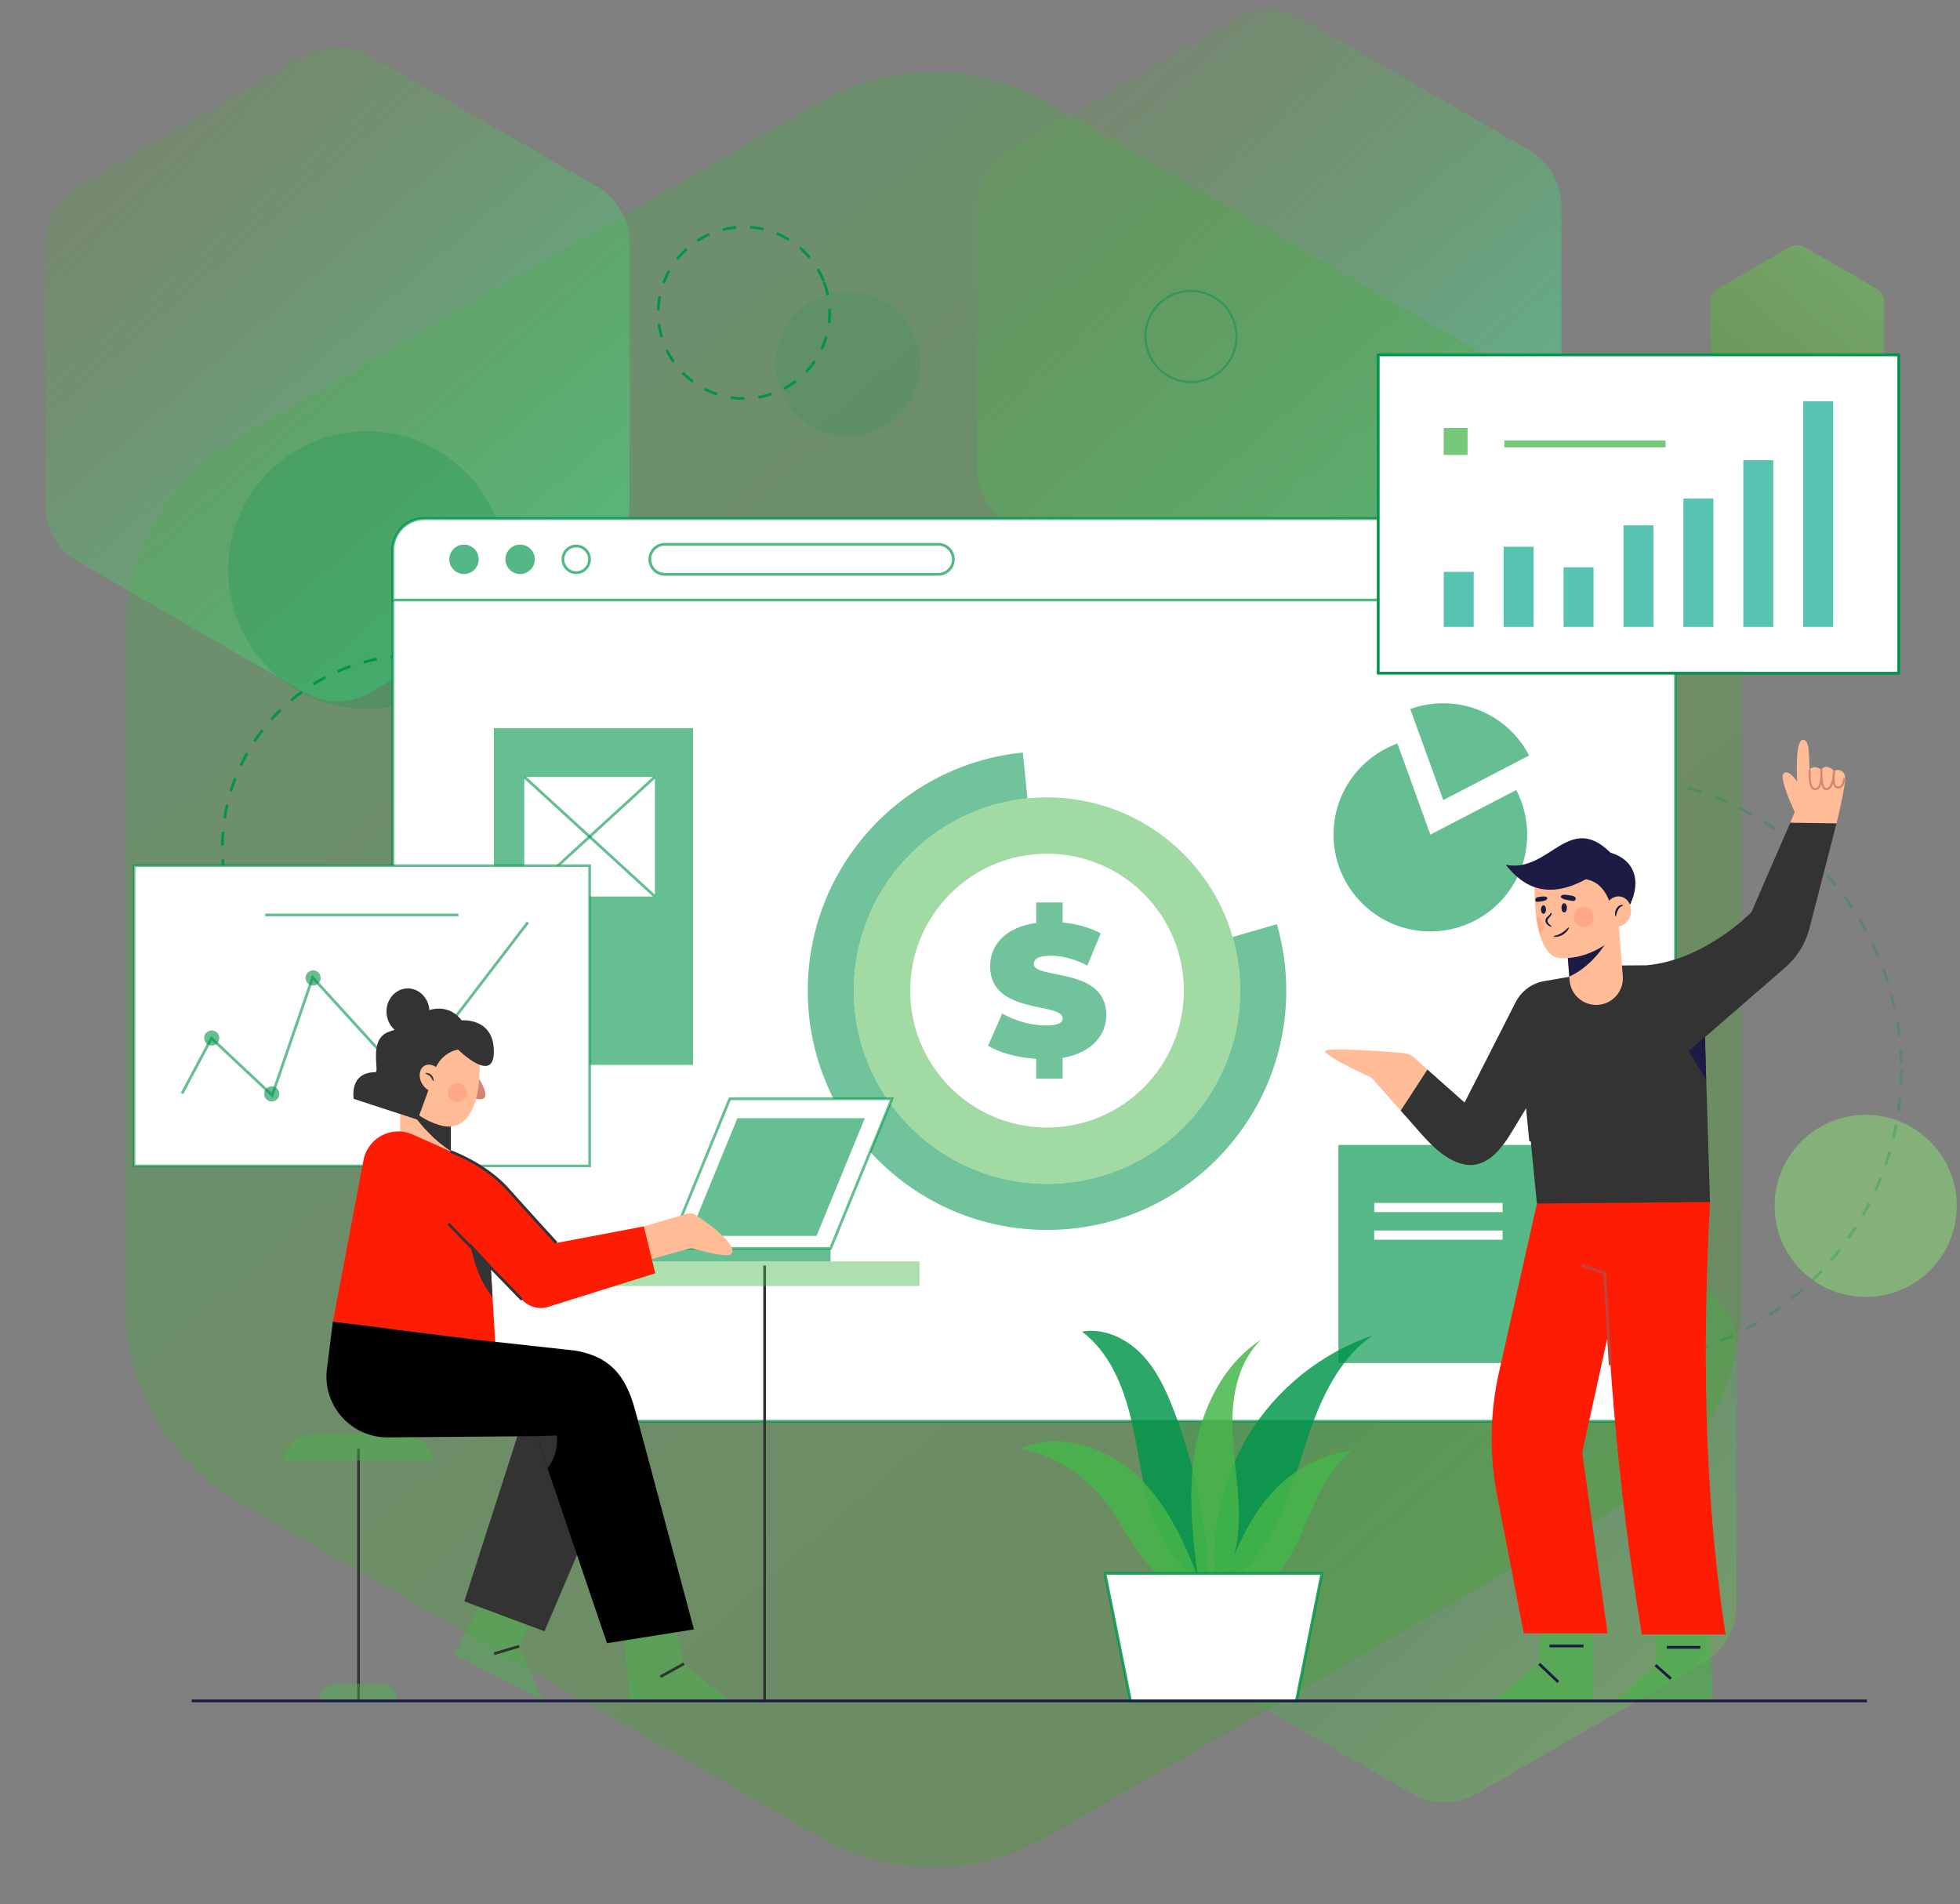 <svg width="601" height="584" viewBox="0 0 601 584" fill="none" xmlns="http://www.w3.org/2000/svg">
<rect x="0" y="0" width="601" height="584" fill="#808080" stroke="none"/>
<path d="M379.178 5.774C385.366 2.201 392.99 2.201 399.178 5.774L468.78 45.958C474.968 49.531 478.78 56.133 478.78 63.279V143.648C478.78 150.793 474.968 157.396 468.78 160.968L399.178 201.153C392.99 204.726 385.366 204.726 379.178 201.153L309.576 160.968C303.388 157.396 299.576 150.793 299.576 143.648V63.279C299.576 56.133 303.388 49.531 309.576 45.958L379.178 5.774Z" fill="url(#paint0_linear_369_5504)" fill-opacity="0.7"/>
<path d="M93.463 17.031C99.651 13.459 107.275 13.459 113.463 17.031L183.065 57.216C189.253 60.789 193.065 67.391 193.065 74.536V154.906C193.065 162.051 189.253 168.653 183.065 172.226L113.463 212.411C107.275 215.983 99.651 215.983 93.463 212.411L23.861 172.226C17.673 168.653 13.861 162.051 13.861 154.906V74.536C13.861 67.391 17.673 60.789 23.861 57.216L93.463 17.031Z" fill="url(#paint1_linear_369_5504)" fill-opacity="0.7"/>
<path d="M432.858 354.688C439.046 351.115 446.67 351.115 452.858 354.688L522.459 394.872C528.648 398.445 532.46 405.047 532.46 412.193V492.562C532.46 499.707 528.648 506.31 522.46 509.882L452.858 550.067C446.67 553.64 439.046 553.64 432.858 550.067L363.256 509.882C357.068 506.31 353.256 499.707 353.256 492.562V412.193C353.256 405.047 357.068 398.445 363.256 394.872L432.858 354.688Z" fill="url(#paint2_linear_369_5504)" fill-opacity="0.27"/>
<path d="M251.147 31.465C272.805 18.961 299.489 18.961 321.147 31.465L498.958 134.124C520.616 146.628 533.958 169.737 533.958 194.746V400.064C533.958 425.073 520.616 448.182 498.958 460.686L321.147 563.345C299.489 575.849 272.805 575.849 251.147 563.345L73.336 460.686C51.678 448.182 38.337 425.073 38.337 400.064V194.746C38.337 169.737 51.678 146.628 73.337 134.124L251.147 31.465Z" fill="url(#paint3_linear_369_5504)" fill-opacity="0.3"/>
<g clip-path="url(#clip0_369_5504)">
<path d="M548.584 134.478C550.131 135.372 552.037 135.372 553.584 134.478L575.202 121.997C576.749 121.104 577.702 119.453 577.702 117.667V92.705C577.702 90.918 576.749 89.268 575.202 88.375L553.584 75.893C552.037 75 550.131 75 548.584 75.893L526.965 88.375C525.418 89.268 524.465 90.918 524.465 92.705V117.667C524.465 119.453 525.418 121.104 526.965 121.997L548.584 134.478Z" fill="url(#paint4_linear_369_5504)" fill-opacity="0.5"/>
<path opacity="0.4" d="M591.825 389.59C602.73 378.68 602.73 360.992 591.825 350.082C580.919 339.173 563.238 339.173 552.332 350.082C541.427 360.992 541.427 378.68 552.332 389.59C563.238 400.499 580.919 400.499 591.825 389.59Z" fill="#8BFA71"/>
<path opacity="0.4" d="M142.69 204.985C159.326 188.343 159.326 161.36 142.69 144.718C126.054 128.076 99.082 128.076 82.446 144.718C65.81 161.36 65.81 188.343 82.446 204.985C99.082 221.627 126.054 221.627 142.69 204.985Z" fill="#01954B" fill-opacity="0.6"/>
<path opacity="0.4" d="M259.915 133.878C272.181 133.878 282.124 123.932 282.124 111.662C282.124 99.392 272.181 89.445 259.915 89.445C247.65 89.445 237.707 99.392 237.707 111.662C237.707 123.932 247.65 133.878 259.915 133.878Z" fill="#01954B" fill-opacity="0.34"/>
<path d="M228.124 122.647C226.75 122.647 225.365 122.539 224.001 122.326L224.133 121.489C225.45 121.696 226.794 121.801 228.124 121.801H228.279L228.286 122.647H228.124ZM232.565 122.271L232.423 121.438C233.783 121.208 235.137 120.863 236.454 120.416L236.728 121.218C235.371 121.682 233.97 122.038 232.565 122.275V122.271ZM219.827 121.32C218.47 120.876 217.136 120.318 215.867 119.661L216.256 118.909C217.485 119.542 218.778 120.084 220.091 120.514L219.827 121.32ZM240.668 119.512L240.272 118.763C241.498 118.113 242.675 117.362 243.776 116.525L244.287 117.199C243.149 118.062 241.934 118.841 240.668 119.512ZM212.222 117.395C211.071 116.545 209.981 115.594 208.986 114.571L209.591 113.979C210.556 114.968 211.612 115.889 212.726 116.711L212.222 117.392V117.395ZM247.485 114.334L246.873 113.752C247.824 112.75 248.704 111.659 249.483 110.515L250.183 110.992C249.378 112.174 248.47 113.298 247.489 114.334H247.485ZM206.244 111.266C205.425 110.098 204.694 108.852 204.074 107.562L204.836 107.193C205.438 108.442 206.146 109.648 206.938 110.782L206.244 111.266ZM252.306 107.261L251.541 106.902C252.129 105.645 252.62 104.335 252.999 103.004L253.812 103.238C253.419 104.613 252.911 105.964 252.306 107.261ZM202.517 103.556C202.107 102.181 201.803 100.769 201.62 99.354L202.459 99.246C202.639 100.614 202.93 101.985 203.329 103.312L202.52 103.556H202.517ZM254.655 99.025L253.815 98.927C253.934 97.928 253.991 96.916 253.991 95.914C253.991 95.534 253.981 95.148 253.964 94.769L254.81 94.732C254.827 95.125 254.837 95.521 254.837 95.914C254.837 96.95 254.776 97.996 254.655 99.025ZM202.256 95.091L201.41 95.064C201.458 93.635 201.62 92.199 201.894 90.794L202.723 90.956C202.456 92.317 202.297 93.706 202.253 95.091H202.256ZM253.446 90.645C253.165 89.294 252.769 87.953 252.272 86.653L253.06 86.348C253.575 87.689 253.984 89.074 254.276 90.469L253.446 90.641V90.645ZM203.854 86.954L203.062 86.659C203.556 85.318 204.165 84.008 204.87 82.762L205.607 83.178C204.927 84.384 204.338 85.654 203.857 86.951L203.854 86.954ZM252.194 86.456C251.686 85.163 251.073 83.906 250.369 82.718L251.097 82.288C251.821 83.513 252.454 84.814 252.979 86.148L252.19 86.456H252.194ZM207.929 79.735L207.269 79.206C208.163 78.089 209.155 77.036 210.214 76.081L210.783 76.711C209.757 77.639 208.799 78.654 207.933 79.738L207.929 79.735ZM247.969 79.322C247.083 78.262 246.101 77.263 245.055 76.355L245.607 75.715C246.69 76.65 247.702 77.683 248.616 78.776L247.966 79.318L247.969 79.322ZM214.08 74.178L213.623 73.467C214.821 72.695 216.094 72.011 217.407 71.439L217.746 72.214C216.473 72.769 215.241 73.43 214.08 74.178ZM241.704 73.897C240.526 73.172 239.28 72.536 238.001 72.004L238.326 71.222C239.646 71.767 240.932 72.427 242.151 73.176L241.707 73.897H241.704ZM221.679 70.856L221.469 70.037C222.857 69.678 224.279 69.43 225.7 69.302L225.778 70.145C224.404 70.27 223.023 70.511 221.682 70.856H221.679ZM234.044 70.727C232.697 70.409 231.312 70.199 229.935 70.101L229.996 69.258C231.421 69.359 232.849 69.576 234.24 69.908L234.044 70.731V70.727Z" fill="#01954B"/>
<path d="M494.72 418.497L494.707 417.651C496.108 417.627 497.523 417.569 498.914 417.481L498.968 418.325C497.567 418.413 496.138 418.474 494.723 418.497H494.72ZM490.472 418.474C489.064 418.433 487.635 418.358 486.231 418.254L486.295 417.41C487.686 417.515 489.101 417.59 490.499 417.63L490.475 418.477L490.472 418.474ZM503.199 417.956L503.104 417.116C504.496 416.96 505.897 416.77 507.275 416.554L507.407 417.39C506.016 417.61 504.601 417.803 503.196 417.959L503.199 417.956ZM482 417.834C480.602 417.661 479.19 417.454 477.796 417.217L477.938 416.384C479.319 416.621 480.72 416.828 482.101 416.997L482 417.837V417.834ZM511.59 416.621L511.418 415.792C512.789 415.507 514.17 415.186 515.517 414.837L515.727 415.656C514.366 416.008 512.971 416.33 511.587 416.618L511.59 416.621ZM473.625 416.398C472.248 416.093 470.86 415.755 469.499 415.385L469.719 414.569C471.066 414.935 472.444 415.27 473.808 415.572L473.625 416.398ZM519.819 414.498L519.569 413.689C520.906 413.276 522.246 412.825 523.559 412.351L523.847 413.147C522.524 413.625 521.166 414.082 519.819 414.498ZM465.424 414.18C464.083 413.747 462.729 413.276 461.403 412.778L461.7 411.986C463.014 412.48 464.354 412.947 465.684 413.374L465.424 414.18ZM527.797 411.61L527.472 410.828C528.755 410.293 530.048 409.72 531.311 409.121L531.673 409.886C530.397 410.489 529.094 411.068 527.797 411.61ZM457.449 411.187C456.149 410.628 454.849 410.029 453.58 409.409L453.952 408.647C455.208 409.26 456.498 409.852 457.784 410.408L457.449 411.187ZM535.461 407.987L535.065 407.238C536.297 406.585 537.529 405.891 538.727 405.176L539.16 405.904C537.949 406.622 536.703 407.323 535.461 407.987ZM449.799 407.452C448.564 406.774 447.325 406.057 446.116 405.318L446.556 404.597C447.755 405.329 448.98 406.04 450.205 406.71L449.799 407.452ZM542.759 403.649L542.291 402.941C543.459 402.169 544.624 401.363 545.747 400.544L546.245 401.228C545.111 402.058 543.937 402.87 542.755 403.649H542.759ZM442.542 403.012C441.377 402.223 440.213 401.39 439.079 400.544L439.587 399.867C440.711 400.706 441.865 401.529 443.019 402.311L442.545 403.012H442.542ZM549.62 398.644L549.092 397.984C550.178 397.11 551.261 396.196 552.311 395.272L552.869 395.905C551.813 396.839 550.72 397.76 549.62 398.644ZM435.735 397.916C434.645 397.019 433.562 396.081 432.519 395.136L433.088 394.51C434.124 395.448 435.193 396.376 436.273 397.263L435.735 397.916ZM555.987 393.02L555.398 392.41C556.4 391.439 557.395 390.426 558.349 389.407L558.966 389.986C558.001 391.015 556.999 392.034 555.987 393.016V393.02ZM429.439 392.207C428.437 391.208 427.449 390.179 426.497 389.139L427.12 388.567C428.061 389.596 429.039 390.619 430.035 391.608L429.439 392.207ZM561.802 386.82L561.159 386.271C562.069 385.205 562.963 384.107 563.819 383.004L564.486 383.522C563.623 384.632 562.719 385.743 561.802 386.82ZM423.702 385.936C422.798 384.849 421.911 383.732 421.061 382.607L421.735 382.096C422.574 383.21 423.454 384.317 424.351 385.394L423.702 385.936ZM567.015 380.102L566.321 379.614C567.126 378.47 567.915 377.288 568.663 376.109L569.377 376.563C568.623 377.752 567.827 378.944 567.011 380.098L567.015 380.102ZM418.584 379.16C417.788 377.999 417.01 376.8 416.268 375.601L416.989 375.158C417.724 376.346 418.496 377.532 419.284 378.683L418.587 379.16H418.584ZM571.578 372.92L570.843 372.5C571.537 371.287 572.211 370.038 572.847 368.789L573.602 369.175C572.959 370.434 572.278 371.694 571.578 372.92ZM414.122 371.938C413.438 370.705 412.775 369.439 412.152 368.179L412.91 367.803C413.53 369.053 414.183 370.306 414.86 371.528L414.119 371.938H414.122ZM575.443 365.335L574.671 364.986C575.25 363.706 575.802 362.399 576.317 361.102L577.102 361.413C576.584 362.724 576.025 364.045 575.44 365.335H575.443ZM410.362 364.332C409.796 363.042 409.258 361.722 408.757 360.408L409.549 360.106C410.047 361.407 410.582 362.714 411.14 363.994L410.365 364.332H410.362ZM578.578 357.414L577.775 357.14C578.226 355.82 578.652 354.468 579.041 353.124L579.854 353.361C579.461 354.719 579.031 356.084 578.574 357.414H578.578ZM407.336 356.402C406.895 355.058 406.479 353.69 406.107 352.332L406.923 352.105C407.295 353.449 407.704 354.804 408.141 356.134L407.339 356.399L407.336 356.402ZM580.944 349.25L580.121 349.054C580.446 347.7 580.741 346.311 581.001 344.936L581.834 345.092C581.57 346.481 581.272 347.879 580.944 349.25ZM405.071 348.207C404.76 346.836 404.479 345.434 404.232 344.039L405.064 343.89C405.308 345.272 405.589 346.66 405.897 348.018L405.071 348.204V348.207ZM582.524 340.9L581.688 340.782C581.881 339.403 582.047 337.995 582.179 336.6L583.022 336.678C582.89 338.086 582.724 339.508 582.528 340.9H582.524ZM403.588 339.84C403.409 338.445 403.26 337.023 403.145 335.611L403.988 335.543C404.103 336.942 404.248 338.35 404.428 339.732L403.588 339.84ZM583.313 332.438L582.467 332.397C582.531 331.006 582.565 329.59 582.565 328.188H583.411C583.411 329.604 583.377 331.033 583.313 332.438ZM402.898 331.368C402.861 330.318 402.844 329.248 402.844 328.188C402.844 327.83 402.844 327.474 402.851 327.118L403.697 327.129C403.693 327.481 403.69 327.836 403.69 328.188C403.69 329.238 403.707 330.298 403.744 331.341L402.898 331.371V331.368ZM582.541 326.106C582.511 324.708 582.443 323.292 582.348 321.9L583.191 321.843C583.289 323.248 583.354 324.677 583.388 326.089L582.541 326.109V326.106ZM403.842 322.916L402.996 322.869C403.077 321.457 403.192 320.031 403.341 318.633L404.184 318.721C404.039 320.106 403.924 321.518 403.842 322.916ZM581.959 317.705C581.797 316.32 581.6 314.918 581.374 313.537L582.21 313.398C582.44 314.793 582.64 316.208 582.802 317.607L581.962 317.705H581.959ZM404.722 314.542L403.886 314.414C404.1 313.019 404.35 311.61 404.628 310.228L405.457 310.398C405.179 311.766 404.932 313.161 404.722 314.542ZM580.588 309.395C580.297 308.031 579.969 306.653 579.61 305.298L580.429 305.081C580.788 306.449 581.12 307.841 581.414 309.216L580.585 309.392L580.588 309.395ZM406.384 306.287L405.565 306.08C405.91 304.712 406.29 303.334 406.699 301.983L407.508 302.227C407.105 303.564 406.726 304.929 406.384 306.283V306.287ZM578.439 301.255C578.019 299.921 577.562 298.58 577.078 297.269L577.874 296.978C578.361 298.302 578.821 299.653 579.248 301.001L578.442 301.255H578.439ZM408.825 298.218L408.026 297.933C408.5 296.599 409.011 295.262 409.546 293.954L410.328 294.276C409.796 295.573 409.292 296.897 408.821 298.218H408.825ZM575.535 293.362C574.993 292.082 574.411 290.792 573.808 289.532L574.57 289.166C575.179 290.44 575.768 291.74 576.313 293.033L575.535 293.362ZM412.024 290.409L411.255 290.05C411.851 288.774 412.487 287.49 413.144 286.234L413.892 286.627C413.239 287.87 412.609 289.143 412.02 290.406L412.024 290.409ZM571.903 285.784C571.243 284.558 570.542 283.329 569.821 282.13L570.545 281.693C571.273 282.905 571.98 284.145 572.647 285.381L571.903 285.784ZM415.943 282.943L415.212 282.513C415.926 281.297 416.681 280.078 417.453 278.893L418.16 279.357C417.395 280.528 416.651 281.737 415.943 282.943ZM567.57 278.578C566.795 277.416 565.982 276.258 565.153 275.134L565.833 274.633C566.67 275.767 567.492 276.939 568.274 278.111L567.57 278.581V278.578ZM420.547 275.886L419.86 275.392C420.686 274.247 421.549 273.109 422.429 272.002L423.092 272.53C422.219 273.627 421.366 274.758 420.547 275.889V275.886ZM562.577 271.806C561.697 270.722 560.78 269.642 559.849 268.602L560.482 268.037C561.423 269.09 562.347 270.177 563.237 271.271L562.581 271.806H562.577ZM425.79 269.29L425.154 268.731C426.084 267.668 427.049 266.615 428.027 265.599L428.637 266.185C427.669 267.19 426.711 268.237 425.79 269.29ZM556.972 265.524C555.99 264.525 554.975 263.537 553.952 262.588L554.528 261.969C555.56 262.927 556.586 263.923 557.574 264.932L556.968 265.524H556.972ZM431.622 263.218L431.04 262.605C432.066 261.634 433.125 260.675 434.191 259.754L434.743 260.394C433.687 261.305 432.634 262.257 431.622 263.218ZM550.801 259.795C549.735 258.894 548.631 258.007 547.521 257.154L548.036 256.483C549.159 257.343 550.273 258.244 551.346 259.152L550.801 259.798V259.795ZM437.996 257.719L437.475 257.052C438.585 256.182 439.729 255.329 440.876 254.509L441.367 255.2C440.23 256.009 439.096 256.856 437.996 257.719ZM544.119 254.665C542.968 253.866 541.787 253.084 540.606 252.342L541.056 251.624C542.251 252.372 543.442 253.161 544.603 253.971L544.119 254.665ZM444.85 252.843L444.393 252.132C445.578 251.37 446.8 250.625 448.019 249.921L448.442 250.652C447.233 251.35 446.028 252.088 444.85 252.843ZM536.981 250.182C535.762 249.494 534.51 248.827 533.261 248.197L533.64 247.442C534.902 248.079 536.165 248.753 537.394 249.443L536.977 250.182H536.981ZM452.128 248.634L451.739 247.882C452.988 247.236 454.271 246.613 455.553 246.023L455.905 246.792C454.636 247.374 453.367 247.994 452.128 248.634ZM529.449 246.392C528.17 245.824 526.86 245.278 525.557 244.771L525.865 243.982C527.181 244.496 528.505 245.045 529.794 245.62L529.449 246.392ZM459.761 245.136L459.446 244.351C460.756 243.822 462.096 243.321 463.427 242.857L463.704 243.656C462.388 244.114 461.061 244.611 459.764 245.136H459.761ZM521.586 243.331C520.259 242.888 518.909 242.468 517.565 242.089L517.795 241.273C519.152 241.659 520.516 242.079 521.857 242.529L521.589 243.331H521.586ZM467.709 242.366L467.468 241.554C468.819 241.154 470.2 240.782 471.571 240.446L471.774 241.269C470.413 241.601 469.049 241.97 467.709 242.366ZM513.489 241.036C512.129 240.717 510.744 240.429 509.367 240.179L509.519 239.346C510.907 239.6 512.308 239.891 513.679 240.213L513.486 241.036H513.489ZM475.883 240.365L475.721 239.536C477.105 239.265 478.513 239.024 479.908 238.821L480.03 239.657C478.649 239.861 477.251 240.098 475.88 240.365H475.883ZM505.21 239.515C503.825 239.329 502.417 239.17 501.026 239.048L501.101 238.205C502.505 238.327 503.927 238.486 505.325 238.675L505.213 239.515H505.21ZM484.21 239.143L484.125 238.3C485.527 238.161 486.952 238.052 488.363 237.981L488.407 238.828C487.009 238.899 485.598 239.007 484.21 239.143ZM496.826 238.78C495.597 238.73 494.348 238.706 493.119 238.706C492.95 238.706 492.784 238.706 492.618 238.706L492.611 237.859C492.781 237.859 492.953 237.859 493.119 237.859C494.361 237.859 495.62 237.886 496.859 237.934L496.826 238.78Z" fill="#01954B" fill-opacity="0.28"/>
<path d="M126.842 319.471C125.421 319.464 123.992 319.403 122.587 319.295L122.652 318.452C124.036 318.557 125.448 318.614 126.846 318.624V319.471H126.842ZM131.1 319.345L131.046 318.502C132.438 318.411 133.842 318.269 135.223 318.082L135.338 318.922C133.937 319.115 132.512 319.257 131.1 319.349V319.345ZM118.356 318.821C116.955 318.611 115.547 318.35 114.169 318.042L114.355 317.216C115.713 317.52 117.101 317.778 118.482 317.984L118.356 318.821ZM139.532 318.187L139.356 317.358C140.72 317.07 142.091 316.728 143.428 316.342L143.662 317.155C142.301 317.547 140.913 317.893 139.529 318.184L139.532 318.187ZM110.046 316.962C108.689 316.555 107.332 316.091 106.008 315.587L106.309 314.795C107.613 315.292 108.953 315.749 110.29 316.149L110.046 316.958V316.962ZM147.71 315.831L147.419 315.035C148.726 314.554 150.029 314.019 151.298 313.447L151.647 314.219C150.357 314.801 149.034 315.343 147.71 315.831ZM102.082 313.921C100.799 313.322 99.523 312.668 98.287 311.981L98.7 311.242C99.919 311.923 101.178 312.566 102.441 313.156L102.082 313.924V313.921ZM155.462 312.326L155.059 311.581C156.281 310.917 157.499 310.199 158.674 309.451L159.131 310.166C157.939 310.928 156.704 311.656 155.462 312.326ZM94.642 309.773C93.46 308.997 92.289 308.168 91.165 307.311L91.68 306.637C92.79 307.484 93.944 308.3 95.109 309.065L94.645 309.773H94.642ZM162.634 307.745L162.13 307.064C163.247 306.231 164.35 305.347 165.406 304.44L165.958 305.08C164.889 306.004 163.768 306.898 162.634 307.745ZM87.872 304.602C86.812 303.668 85.773 302.679 84.781 301.67L85.384 301.077C86.362 302.073 87.388 303.045 88.43 303.969L87.872 304.602ZM169.086 302.188L168.49 301.588C169.478 300.607 170.447 299.574 171.36 298.524L171.997 299.079C171.066 300.146 170.088 301.192 169.082 302.188H169.086ZM81.908 298.527C80.99 297.451 80.1 296.326 79.264 295.185L79.945 294.684C80.77 295.805 81.644 296.916 82.551 297.979L81.908 298.527ZM174.684 295.768L174.007 295.26C174.847 294.146 175.656 292.988 176.414 291.816L177.125 292.277C176.357 293.465 175.534 294.64 174.684 295.771V295.768ZM76.871 291.667C76.116 290.472 75.399 289.232 74.732 287.986L75.48 287.587C76.136 288.816 76.844 290.038 77.589 291.217L76.871 291.667ZM179.315 288.616L178.574 288.21C179.247 286.987 179.884 285.724 180.466 284.455L181.234 284.807C180.645 286.093 179.999 287.373 179.315 288.616ZM72.863 284.16C72.288 282.866 71.753 281.539 71.276 280.212L72.071 279.924C72.545 281.234 73.07 282.541 73.638 283.815L72.867 284.16H72.863ZM182.873 280.869L182.08 280.571C182.568 279.264 183.018 277.923 183.411 276.588L184.223 276.829C183.824 278.187 183.37 279.545 182.873 280.872V280.869ZM69.976 276.155C69.594 274.794 69.255 273.399 68.971 272.014L69.8 271.845C70.081 273.209 70.413 274.584 70.792 275.925L69.976 276.155ZM185.276 272.698L184.45 272.518C184.744 271.157 184.995 269.765 185.195 268.384L186.031 268.502C185.831 269.904 185.577 271.313 185.276 272.694V272.698ZM68.267 267.812C68.084 266.41 67.948 264.984 67.864 263.572L68.71 263.521C68.791 264.916 68.927 266.322 69.106 267.703L68.267 267.815V267.812ZM186.484 264.266L185.641 264.205C185.74 262.817 185.79 261.405 185.79 260.006H186.637C186.637 261.422 186.586 262.854 186.488 264.263L186.484 264.266ZM68.612 259.319L67.766 259.309C67.782 257.894 67.85 256.461 67.965 255.053L68.808 255.124C68.693 256.512 68.629 257.924 68.612 259.319ZM185.723 257.189C185.655 255.794 185.54 254.385 185.374 253.004L186.213 252.902C186.379 254.304 186.498 255.73 186.565 257.149L185.719 257.189H185.723ZM69.302 250.952L68.466 250.823C68.683 249.425 68.954 248.016 69.269 246.638L70.094 246.828C69.783 248.185 69.516 249.574 69.302 250.952ZM184.727 248.852C184.463 247.484 184.145 246.106 183.786 244.759L184.602 244.539C184.968 245.907 185.289 247.302 185.557 248.69L184.724 248.849L184.727 248.852ZM71.181 242.771L70.372 242.524C70.788 241.169 71.259 239.811 71.77 238.494L72.559 238.802C72.054 240.103 71.591 241.44 71.181 242.774V242.771ZM182.551 240.746C182.094 239.432 181.583 238.115 181.031 236.835L181.81 236.5C182.368 237.797 182.886 239.131 183.35 240.465L182.551 240.743V240.746ZM74.221 234.935L73.456 234.573C74.061 233.293 74.722 232.02 75.419 230.787L76.157 231.204C75.47 232.419 74.82 233.676 74.221 234.935ZM179.234 233.046C178.591 231.81 177.897 230.581 177.169 229.392L177.89 228.949C178.628 230.154 179.335 231.4 179.985 232.656L179.234 233.046ZM78.354 227.625L77.65 227.157C78.431 225.979 79.267 224.814 80.134 223.693L80.804 224.211C79.951 225.315 79.129 226.467 78.357 227.628L78.354 227.625ZM174.847 225.898C174.035 224.763 173.171 223.646 172.281 222.573L172.931 222.031C173.835 223.118 174.712 224.252 175.534 225.403L174.847 225.898ZM83.485 220.981L82.856 220.416C83.796 219.359 84.788 218.326 85.804 217.341L86.393 217.947C85.391 218.919 84.413 219.938 83.485 220.978V220.981ZM169.482 219.444C168.517 218.438 167.502 217.453 166.469 216.518L167.038 215.892C168.087 216.84 169.116 217.839 170.095 218.861L169.485 219.447L169.482 219.444ZM89.507 215.133L88.962 214.486C90.042 213.576 91.172 212.695 92.316 211.862L92.814 212.546C91.687 213.366 90.573 214.236 89.507 215.133ZM163.254 213.813C162.154 212.952 161.009 212.123 159.855 211.344L160.329 210.643C161.504 211.432 162.661 212.275 163.778 213.149L163.257 213.816L163.254 213.813ZM96.297 210.203L95.85 209.485C97.052 208.737 98.294 208.026 99.543 207.369L99.936 208.117C98.704 208.767 97.478 209.468 96.297 210.203ZM156.288 209.123C155.076 208.429 153.827 207.768 152.568 207.166L152.933 206.404C154.209 207.017 155.479 207.687 156.704 208.391L156.284 209.126L156.288 209.123ZM103.717 206.295L103.378 205.52C104.671 204.954 106.001 204.426 107.335 203.955L107.619 204.755C106.306 205.218 104.996 205.74 103.72 206.299L103.717 206.295ZM148.719 205.483C147.422 204.968 146.089 204.497 144.755 204.081L145.009 203.271C146.36 203.695 147.714 204.176 149.03 204.694L148.719 205.483ZM111.62 203.495L111.397 202.679C112.758 202.303 114.152 201.975 115.543 201.697L115.709 202.526C114.342 202.797 112.968 203.126 111.624 203.495H111.62ZM140.707 202.967C139.349 202.645 137.965 202.371 136.587 202.151L136.723 201.314C138.117 201.538 139.526 201.819 140.9 202.144L140.707 202.967ZM119.849 201.856L119.744 201.016C121.146 200.84 122.571 200.715 123.985 200.64L124.029 201.487C122.635 201.561 121.227 201.687 119.849 201.859V201.856ZM132.421 201.629C131.036 201.507 129.625 201.433 128.227 201.409L128.24 200.562C129.655 200.586 131.087 200.664 132.492 200.786L132.417 201.629H132.421Z" fill="#01954B"/>
<path d="M365.187 117.471C357.314 117.471 350.906 111.064 350.906 103.185C350.906 95.305 357.31 88.898 365.187 88.898C373.064 88.898 379.468 95.305 379.468 103.185C379.468 111.064 373.064 117.471 365.187 117.471ZM365.187 89.535C357.663 89.535 351.543 95.657 351.543 103.185C351.543 110.712 357.663 116.834 365.187 116.834C372.712 116.834 378.832 110.712 378.832 103.185C378.832 95.657 372.712 89.535 365.187 89.535Z" fill="#01954B" fill-opacity="0.51"/>
<path d="M513.753 168.764V426.169C513.753 431.53 509.41 435.871 504.062 435.871H130.135C124.78 435.871 120.438 431.53 120.438 426.169V168.764C120.438 163.404 124.78 159.062 130.135 159.062H504.065C509.413 159.062 513.756 163.404 513.756 168.764H513.753Z" fill="white"/>
<path d="M504.066 436.288H130.136C124.555 436.288 120.016 431.747 120.016 426.163V168.757C120.016 163.174 124.555 158.633 130.136 158.633H504.066C509.641 158.633 514.181 163.174 514.181 168.757V426.163C514.181 431.747 509.645 436.288 504.066 436.288ZM130.136 159.479C125.022 159.479 120.862 163.641 120.862 168.757V426.163C120.862 431.279 125.022 435.441 130.136 435.441H504.066C509.174 435.441 513.334 431.279 513.334 426.163V168.757C513.334 163.641 509.178 159.479 504.066 159.479H130.136Z" fill="#01954B" fill-opacity="0.67"/>
<path d="M513.753 168.764V184.035H120.438V168.764C120.438 163.404 124.78 159.062 130.135 159.062H504.065C509.413 159.062 513.756 163.404 513.756 168.764H513.753Z" fill="white"/>
<path d="M514.177 184.452H120.016V168.757C120.016 163.174 124.555 158.633 130.136 158.633H504.066C509.641 158.633 514.181 163.174 514.181 168.757V184.452H514.177ZM120.858 183.606H513.331V168.757C513.331 163.641 509.174 159.479 504.063 159.479H130.136C125.022 159.479 120.862 163.641 120.862 168.757V183.606H120.858Z" fill="#01954B" fill-opacity="0.67"/>
<path d="M142.274 176.051C144.766 176.051 146.786 174.03 146.786 171.537C146.786 169.044 144.766 167.023 142.274 167.023C139.782 167.023 137.762 169.044 137.762 171.537C137.762 174.03 139.782 176.051 142.274 176.051Z" fill="#01954B" fill-opacity="0.67"/>
<path d="M159.485 167.023C156.997 167.023 154.973 169.048 154.973 171.537C154.973 174.026 156.997 176.051 159.485 176.051C161.973 176.051 163.997 174.026 163.997 171.537C163.997 169.048 161.973 167.023 159.485 167.023Z" fill="#01954B" fill-opacity="0.67"/>
<path d="M176.688 176.051C174.2 176.051 172.176 174.026 172.176 171.537C172.176 169.048 174.2 167.023 176.688 167.023C179.176 167.023 181.2 169.048 181.2 171.537C181.2 174.026 179.176 176.051 176.688 176.051ZM176.688 167.867C174.667 167.867 173.022 169.512 173.022 171.534C173.022 173.555 174.667 175.201 176.688 175.201C178.709 175.201 180.354 173.555 180.354 171.534C180.354 169.512 178.709 167.867 176.688 167.867Z" fill="#01954B" fill-opacity="0.67"/>
<path d="M287.736 176.566H203.855C201.083 176.566 198.832 174.311 198.832 171.541C198.832 168.771 201.086 166.516 203.855 166.516H287.736C290.505 166.516 292.76 168.771 292.76 171.541C292.76 174.311 290.505 176.566 287.736 176.566ZM203.855 167.359C201.55 167.359 199.678 169.235 199.678 171.537C199.678 173.84 201.553 175.716 203.855 175.716H287.736C290.042 175.716 291.913 173.84 291.913 171.537C291.913 169.235 290.038 167.359 287.736 167.359H203.855Z" fill="#01954B" fill-opacity="0.67"/>
<path d="M394.409 303.812C394.409 344.344 361.569 377.207 321.051 377.207C280.534 377.207 247.684 344.344 247.684 303.812C247.684 265.785 276.597 234.514 313.628 230.789L316.075 254.871C291.264 257.37 271.892 278.331 271.892 303.812C271.892 330.979 293.901 352.995 321.051 352.995C348.202 352.995 370.2 330.979 370.2 303.812C370.2 299.071 369.53 294.489 368.281 290.159L391.542 283.437C393.41 289.905 394.409 296.745 394.409 303.815V303.812Z" fill="#01954B" fill-opacity="0.56"/>
<path d="M321.044 363.062C353.759 363.062 380.28 336.532 380.28 303.805C380.28 271.077 353.759 244.547 321.044 244.547C288.329 244.547 261.809 271.077 261.809 303.805C261.809 336.532 288.329 363.062 321.044 363.062Z" fill="white"/>
<path opacity="0.5" d="M321.044 363.062C353.759 363.062 380.28 336.532 380.28 303.805C380.28 271.077 353.759 244.547 321.044 244.547C288.329 244.547 261.809 271.077 261.809 303.805C261.809 336.532 288.329 363.062 321.044 363.062Z" fill="#47B649"/>
<path d="M321.05 345.79C344.221 345.79 363.005 326.993 363.005 303.805C363.005 280.618 344.221 261.82 321.05 261.82C297.878 261.82 279.094 280.618 279.094 303.805C279.094 326.993 297.878 345.79 321.05 345.79Z" fill="white"/>
<path d="M325.837 324.447V330.83H317.733V324.735C311.986 324.39 306.414 322.835 302.965 320.709L307.331 310.818C311.126 313.06 316.179 314.499 320.607 314.499C324.459 314.499 325.84 313.693 325.84 312.311C325.84 307.252 303.598 311.336 303.598 296.325C303.598 289.827 308.31 284.362 317.737 283.041V276.773H325.84V282.926C330.088 283.329 334.231 284.423 337.508 286.261L333.426 296.095C329.458 294.08 325.722 293.105 322.218 293.105C318.251 293.105 316.985 294.253 316.985 295.634C316.985 300.466 339.227 296.44 339.227 311.275C339.227 317.485 334.746 322.893 325.84 324.444L325.837 324.447Z" fill="#01954B" fill-opacity="0.56"/>
<path d="M582.207 108.844H422.605V206.47H582.207V108.844Z" fill="white"/>
<path d="M582.631 206.887H422.184V108.414H582.631V206.887ZM423.03 206.04H581.785V109.261H423.03V206.04Z" fill="#01954B"/>
<path d="M451.886 175.383H442.699V192.259H451.886V175.383Z" fill="#00A388" fill-opacity="0.66"/>
<path d="M470.257 167.68H461.07V192.267H470.257V167.68Z" fill="#00A388" fill-opacity="0.66"/>
<path d="M488.628 173.984H479.441V192.266H488.628V173.984Z" fill="#00A388" fill-opacity="0.66"/>
<path d="M507.003 161.117H497.816V192.263H507.003V161.117Z" fill="#00A388" fill-opacity="0.66"/>
<path d="M525.374 152.891H516.188V192.268H525.374V152.891Z" fill="#00A388" fill-opacity="0.66"/>
<path d="M543.745 141.141H534.559V192.268H543.745V141.141Z" fill="#00A388" fill-opacity="0.66"/>
<path d="M562.112 123.039H552.926V192.266H562.112V123.039Z" fill="#00A388" fill-opacity="0.66"/>
<path d="M450 131.25H442.699V139.519H450V131.25Z" fill="#47B649" fill-opacity="0.74"/>
<path d="M510.721 135.078H461.281V137.198H510.721V135.078Z" fill="#47B649" fill-opacity="0.74"/>
<path d="M438.595 255.964L428.488 228.031C417.067 232.169 408.906 243.11 408.906 255.964C408.906 272.366 422.199 285.664 438.595 285.664C454.992 285.664 468.284 272.366 468.284 255.964C468.284 251.027 467.072 246.377 464.943 242.28L438.595 255.964Z" fill="#01954B" fill-opacity="0.6"/>
<path d="M468.893 231.7C463.944 222.184 454.006 215.68 442.545 215.68C438.994 215.68 435.592 216.306 432.438 217.447L442.545 245.38L468.893 231.696V231.7Z" fill="#01954B" fill-opacity="0.6"/>
<path d="M480.623 351.141H410.387V418.017H480.623V351.141Z" fill="#01954B" fill-opacity="0.66"/>
<path d="M460.736 368.914H421.387V371.738H460.736V368.914Z" fill="white"/>
<path d="M460.736 377.383H421.387V380.207H460.736V377.383Z" fill="white"/>
<path d="M212.522 223.312H151.445V326.59H212.522V223.312Z" fill="#01954B" fill-opacity="0.6"/>
<path d="M200.811 238.266H160.758V274.948H200.811V238.266Z" fill="white"/>
<path d="M161.04 237.938L160.469 238.562L200.525 275.242L201.096 274.618L161.04 237.938Z" fill="#01954B" fill-opacity="0.6"/>
<path d="M200.519 237.954L160.469 274.641L161.04 275.265L201.09 238.578L200.519 237.954Z" fill="#01954B" fill-opacity="0.6"/>
<path d="M180.796 265.5H41.098V357.58H180.796V265.5Z" fill="white"/>
<path d="M181.203 357.983H40.695V265.094H181.203V357.983ZM41.504 357.174H180.394V265.903H41.504V357.174Z" fill="#009349" fill-opacity="0.6"/>
<path d="M55.816 335.345L64.841 318.414L83.457 335.91L95.87 299.79L118.999 325.186L134.231 318.98L161.875 282.859" fill="white"/>
<path d="M83.648 336.668L64.956 319.101L56.19 335.544L55.441 335.148L64.73 317.726L83.272 335.155L95.701 298.977L119.115 324.685L133.968 318.63L161.541 282.602L162.211 283.116L134.499 319.328L118.888 325.69L118.688 325.474L96.04 300.606L83.648 336.668Z" fill="#009349" fill-opacity="0.6"/>
<path d="M64.911 320.668C66.196 320.668 67.237 319.627 67.237 318.342C67.237 317.057 66.196 316.016 64.911 316.016C63.627 316.016 62.586 317.057 62.586 318.342C62.586 319.627 63.627 320.668 64.911 320.668Z" fill="#009349" fill-opacity="0.6"/>
<path d="M83.322 337.817C84.606 337.817 85.647 336.775 85.647 335.49C85.647 334.206 84.606 333.164 83.322 333.164C82.037 333.164 80.996 334.206 80.996 335.49C80.996 336.775 82.037 337.817 83.322 337.817Z" fill="#009349" fill-opacity="0.6"/>
<path d="M96.009 302.254C97.293 302.254 98.334 301.213 98.334 299.928C98.334 298.643 97.293 297.602 96.009 297.602C94.725 297.602 93.684 298.643 93.684 299.928C93.684 301.213 94.725 302.254 96.009 302.254Z" fill="#009349" fill-opacity="0.6"/>
<path d="M140.568 280.18H81.332V281.026H140.568V280.18Z" fill="#009349" fill-opacity="0.6"/>
<path d="M373.242 488.065C370.737 471.648 374.179 454.389 382.787 440.188C391.395 425.989 405.107 414.961 420.816 409.594C411.921 415.824 406.488 425.891 402.7 436.07C398.913 446.249 396.425 456.936 391.75 466.742C387.076 476.545 379.703 485.708 369.484 489.375L373.242 488.061V488.065Z" fill="#01954B" fill-opacity="0.83"/>
<path d="M370.783 488.202C370.428 469.229 366.745 450.321 359.952 432.605C357.538 426.313 354.648 420.032 349.943 415.21C345.238 410.388 338.397 407.208 331.766 408.387C340.025 414.57 344.303 424.742 346.713 434.778C349.123 444.812 350.051 455.224 353.443 464.969C356.834 474.715 363.323 484.108 373.034 487.592L370.787 488.198L370.783 488.202Z" fill="#01954B" fill-opacity="0.83"/>
<path d="M369.493 489.446C364.771 476.724 359.64 463.684 350.145 453.997C340.651 444.305 325.608 438.762 313.172 444.18C323.242 446.466 332.469 452.297 338.856 460.413C343.541 466.366 346.689 473.423 351.506 479.267C356.323 485.112 363.671 489.822 371.115 488.427L369.493 489.446Z" fill="#47B649" fill-opacity="0.84"/>
<path d="M367.985 488.579C366.049 474.618 364.117 460.433 366.154 446.489C368.192 432.545 374.786 418.621 386.596 410.938C380.059 417.351 377.876 427.062 377.873 436.222C377.873 445.381 379.724 454.456 379.88 463.616C380.036 472.776 378.218 482.504 372.027 489.249L367.989 488.579H367.985Z" fill="#47B649" fill-opacity="0.84"/>
<path d="M374.52 486.542C379.045 475.005 383.872 463.028 393.089 454.746C399.009 449.429 406.547 445.942 414.431 444.875C408.903 449.287 405.444 455.751 402.574 462.215C399.703 468.68 397.225 475.411 393.069 481.134C388.912 486.857 382.667 491.563 375.603 491.865L374.52 486.542Z" fill="#47B649" fill-opacity="0.84"/>
<path d="M397.498 521.659H346.66L338.824 482.539H405.334L397.498 521.659Z" fill="white"/>
<path d="M397.846 522.076H346.317L338.309 482.109H405.851L397.842 522.076H397.846ZM347.011 521.23H397.152L404.818 482.956H339.341L347.008 521.23H347.011Z" fill="#01954B" fill-opacity="0.83"/>
<path d="M488.514 498.126V521.65H458.016L471.978 510.255L472.713 495.922L488.514 498.126Z" fill="#47B649" fill-opacity="0.6"/>
<path d="M472.271 509.988L471.688 510.602L477.51 516.142L478.093 515.529L472.271 509.988Z" fill="#1B1B43"/>
<path d="M485.553 504.367H475.117V505.214H485.553V504.367Z" fill="#1B1B43"/>
<path d="M524.152 499.231L525.256 521.651H494.758L507.617 510.626V497.023L524.152 499.231Z" fill="#47B649" fill-opacity="0.6"/>
<path d="M507.904 510.35L507.344 510.984L512.08 515.17L512.64 514.536L507.904 510.35Z" fill="#1B1B43"/>
<path d="M521.379 504.789H511.082V505.636H521.379V504.789Z" fill="#1B1B43"/>
<path d="M491.586 362.909C492.111 409.783 495.993 455.913 503.42 501.253H529.118C523.773 466.579 521.356 424.469 524.345 368.641L505.789 353.438L491.589 362.909H491.586Z" fill="#FE1C04"/>
<path d="M471.267 369.103L459.64 420.837C456.848 433.268 456.651 446.142 459.072 458.654L467.239 500.91H492.938L485.159 445.437L503.756 360.875L471.267 369.107V369.103Z" fill="#FE1C04"/>
<path d="M493.316 418.687C493.252 417.62 491.786 393.829 491.638 390.815L484.922 388.374L485.21 387.578L492.47 390.219V390.517C492.47 391.039 493.577 409.141 494.163 418.639L493.316 418.69V418.687Z" fill="#BE443D"/>
<path d="M548.952 252.312L550.327 249.031C550.327 249.031 545.354 238.554 546.942 237.179C548.529 235.804 551.068 239.719 551.068 239.719C551.068 239.719 550.327 227.021 552.76 226.916C554.812 226.828 554.663 230.512 554.876 236.018C554.876 236.018 556.145 234.325 558.481 236.075C559.53 234.325 561.751 235.489 562.387 236.549C563.128 235.703 566.195 235.913 565.772 239.512C565.234 244.073 563.128 252.528 563.128 252.528L556.358 258.136L548.952 252.315V252.312Z" fill="#FFBC96"/>
<path d="M494.582 296.119L504.875 296.038C522.931 294.426 537.035 279.754 537.035 279.754L548.954 252.312L563.13 252.522L554.81 284.776C553.615 289.408 551.039 293.566 547.427 296.702L517.857 322.362L494.585 296.119H494.582Z" fill="#333333"/>
<path d="M466.367 319.468L471.265 369.106L524.34 368.639L522.506 308.815L494.58 296.117L475.259 304.302L466.367 319.468Z" fill="#333333"/>
<path d="M433.501 324.285C432.634 323.516 431.544 323.046 430.39 322.951C424.524 322.463 406.181 321.044 406.361 322.47C406.571 324.163 420.533 330.512 420.537 330.512C423.522 333.875 426.508 337.237 429.493 340.596L437.698 328.01L433.504 324.285H433.501Z" fill="#FFBC96"/>
<path d="M473.502 300.897C469.721 301.557 466.472 303.961 464.732 307.381L449.09 338.135L437.693 328.017L429.488 340.603C430.487 341.727 431.485 342.851 432.484 343.976C436.915 348.963 442.08 355.668 448.999 357.121C452.526 357.862 455.806 356.396 458.334 353.972C460.186 352.194 461.841 349.996 463.165 347.792L469.403 337.505L489.289 298.141L473.506 300.9L473.502 300.897Z" fill="#333333"/>
<path d="M466.799 319.41L465.957 319.492L468.929 350.037L469.772 349.955L466.799 319.41Z" fill="#333333"/>
<path d="M522.824 317.914L517.852 322.357L523.142 331.14L522.824 317.914Z" fill="#1B1B43"/>
<path d="M556.711 242.331C554.714 242.331 554.562 239.713 554.559 236.016H555.195C555.195 240.367 555.55 241.694 556.711 241.694C556.942 241.694 557.141 241.603 557.321 241.41C557.886 240.804 558.106 239.385 558.174 238.112C558.13 237.191 558.153 236.391 558.167 236.056L558.8 236.046C558.807 236.124 558.861 236.981 558.813 238.034C558.901 239.757 559.193 241.461 559.765 241.633C560.086 241.728 560.364 241.687 560.614 241.508C561.298 241.014 561.684 239.619 561.884 238.369C561.9 237.834 561.958 237.211 562.073 236.49L562.703 236.547C562.703 236.618 562.676 237.343 562.544 238.254C562.496 239.574 562.648 240.854 563.18 241.078C563.576 241.244 563.901 241.244 564.178 241.075C564.906 240.631 565.167 239.134 565.207 238.596L565.84 238.643C565.834 238.735 565.658 240.912 564.507 241.616C564.05 241.894 563.522 241.911 562.933 241.664C562.784 241.603 562.317 241.332 562.056 240.34C561.806 241.051 561.46 241.677 560.983 242.019C560.567 242.321 560.096 242.392 559.578 242.239C559.02 242.073 558.675 241.359 558.465 240.468C558.309 241.02 558.089 241.508 557.781 241.836C557.48 242.158 557.121 242.321 556.708 242.321L556.711 242.331Z" fill="#D28572"/>
<path d="M490.105 308.171C485.593 308.533 481.65 305.174 481.288 300.671L481.196 299.526L479.91 283.56L489.852 282.765L496.232 282.25L497.603 299.35C497.965 303.864 494.607 307.809 490.105 308.171Z" fill="#FFBC96"/>
<path d="M493.033 288.142C489.936 293.6 485.502 297.532 481.193 299.519L479.906 283.554L489.848 282.758L493.03 288.142H493.033Z" fill="#1B1B43"/>
<path d="M496.276 271.428L494.303 288.081C494.303 288.081 487.956 294.153 478.647 293.861C475.252 293.76 473.259 290.543 472.088 286.453C471.603 284.743 471.268 282.89 471.031 281.035C470.253 274.906 470.608 268.885 470.608 268.885L484.994 264.094L496.276 271.425V271.428Z" fill="#FFBC96"/>
<path d="M494.089 278.274C492.59 272.93 489.902 270.245 486.263 269.666C474.697 275.944 467.189 272.206 461.723 265.223C475.12 267.834 480.973 248.787 493.808 261.485C503.326 264.377 503.154 273.479 497.758 280.884L494.089 278.274Z" fill="#1B1B43"/>
<path d="M500.029 280.296C500.519 277.783 499.151 275.401 496.974 274.976C494.796 274.55 492.633 276.242 492.142 278.755C491.652 281.268 493.019 283.65 495.197 284.075C497.375 284.501 499.538 282.808 500.029 280.296Z" fill="#FFBC96"/>
<path d="M497.593 277.822C496.93 277.934 496.5 278.435 496.178 279.008C495.863 279.587 495.657 280.233 495.532 280.928L495.285 280.941C495.18 280.569 495.18 280.172 495.241 279.793C495.305 279.411 495.433 279.038 495.63 278.696C495.826 278.357 496.087 278.036 496.432 277.809C496.771 277.582 497.221 277.463 497.613 277.572L497.596 277.819L497.593 277.822Z" fill="#1B1B43"/>
<path d="M474.058 278.944C474.058 279.666 473.709 280.248 473.283 280.248C472.856 280.248 472.508 279.662 472.508 278.944C472.508 278.226 472.856 277.641 473.283 277.641C473.709 277.641 474.058 278.226 474.058 278.944Z" fill="#1B1B43"/>
<path d="M480.468 278.415C480.468 279.198 480.092 279.831 479.629 279.831C479.165 279.831 478.789 279.198 478.789 278.415C478.789 277.633 479.165 277 479.629 277C480.092 277 480.468 277.633 480.468 278.415Z" fill="#1B1B43"/>
<path d="M475.82 280.002C475.82 280.252 475.722 280.499 475.603 280.709C475.475 280.919 475.322 281.099 475.173 281.265C474.872 281.593 474.595 281.891 474.53 282.206C474.446 282.524 474.571 282.839 474.818 283.154C475.065 283.466 475.397 283.747 475.718 284.058L475.583 284.265C475.17 284.089 474.76 283.872 474.408 283.53C474.232 283.357 474.077 283.147 473.972 282.89C473.87 282.629 473.85 282.331 473.921 282.06C473.989 281.786 474.134 281.546 474.297 281.359C474.459 281.173 474.632 281.017 474.801 280.875C475.129 280.587 475.448 280.34 475.583 279.961L475.827 279.998L475.82 280.002Z" fill="#1B1B43"/>
<path d="M476.43 287.059C477.323 286.859 478.153 286.578 478.89 286.117C479.259 285.89 479.611 285.626 479.947 285.338C480.282 285.047 480.603 284.736 480.938 284.414L481.138 284.56C480.722 285.41 480.055 286.155 479.219 286.659C478.386 287.164 477.388 287.404 476.443 287.309L476.43 287.062V287.059Z" fill="#1B1B43"/>
<path d="M478.613 274.906C478.431 275.861 481.433 276.17 481.971 276.264C482.415 276.342 483.051 276.393 483.142 275.719C483.258 274.883 482.35 274.795 481.836 274.683C481.342 274.575 478.783 274.006 478.613 274.906Z" fill="#1B1B43"/>
<path d="M474.434 275.498C474.418 276.422 472.035 276.514 471.598 276.568C471.239 276.612 470.738 276.619 470.775 275.969C470.823 275.163 471.544 275.139 471.964 275.068C472.363 275 474.451 274.624 474.438 275.498H474.434Z" fill="#1B1B43"/>
<path opacity="0.2" d="M485.645 284.323C487.339 284.323 488.712 282.95 488.712 281.255C488.712 279.561 487.339 278.188 485.645 278.188C483.951 278.188 482.578 279.561 482.578 281.255C482.578 282.95 483.951 284.323 485.645 284.323Z" fill="#FE5B52"/>
<path opacity="0.2" d="M473.327 284.012C473.327 285.018 472.843 285.908 472.091 286.457C471.607 284.747 471.272 282.895 471.035 281.039C472.355 281.384 473.33 282.587 473.33 284.012H473.327Z" fill="#FE5B52"/>
<path d="M254.679 382.883H195.809V386.848H254.679V382.883Z" fill="#01954B" fill-opacity="0.6"/>
<path d="M254.674 382.892H204.957L223.787 336.969H273.501L254.674 382.892Z" fill="white"/>
<path d="M254.959 383.309H204.328L223.504 336.539H274.135L254.959 383.309ZM205.591 382.462H254.391L272.872 337.386H224.072L205.591 382.462Z" fill="#01954B" fill-opacity="0.6"/>
<path d="M250.384 379.027H211.312L226.108 342.938H265.18L250.384 379.027Z" fill="#01954B" fill-opacity="0.6"/>
<path d="M234.885 388.117H234.039V521.864H234.885V388.117Z" fill="#333333"/>
<path d="M281.944 386.852H186.98V394.406H281.944V386.852Z" fill="#47B649" fill-opacity="0.44"/>
<path d="M110.346 444.305H109.5V521.871H110.346V444.305Z" fill="#333333"/>
<path d="M133.147 447.901H86.699C87.684 443.184 91.844 439.805 96.661 439.805H123.188C128.005 439.805 132.162 443.184 133.15 447.901H133.147Z" fill="#47B649" fill-opacity="0.44"/>
<path d="M103.174 516.336H116.67C119.601 516.336 121.977 518.716 121.977 521.645H97.863C97.863 518.713 100.243 516.336 103.171 516.336H103.174Z" fill="#47B649" fill-opacity="0.44"/>
<path d="M145.75 329.219C146.938 330.929 148.641 333.346 148.831 335.459C149.105 338.534 144.186 336.377 144.129 336.645L145.75 329.219Z" fill="#D28572"/>
<path d="M138.243 332.836H122.699V355.625H138.243V332.836Z" fill="#FFBC96"/>
<path d="M138.249 336.742V353.013C133.351 349.935 129.116 345.363 125.457 340.084L138.249 336.742Z" fill="#333333"/>
<path d="M146.981 330.593C146.497 338.466 143.467 347.371 135.205 345.174C128.716 343.447 121.57 337.982 121.57 330.095C121.57 322.209 127.027 315.812 133.759 315.812C137.967 315.812 143.264 317.854 145.755 321.799C147.252 324.166 147.191 327.16 146.981 330.593Z" fill="#FFBC96"/>
<path d="M133.224 328.316C135.424 322.478 140.461 321.902 140.461 321.902C140.461 321.902 152.125 333.442 151.401 321.52C150.826 312.045 141.571 312.939 141.571 312.939C137.049 307.05 129.795 309.353 127.152 312.77C124.508 316.186 125.446 314.222 119.217 316.44C112.989 318.658 116.317 328.136 115.206 328.817C106.93 328.817 108.464 337.011 108.464 337.011L128.059 343.404L132.777 330.517L133.224 328.316Z" fill="#333333"/>
<path d="M135.264 328.981C136.476 331.08 136.148 333.539 134.533 334.473C132.918 335.408 130.627 334.46 129.415 332.36C128.203 330.261 128.531 327.802 130.146 326.868C131.761 325.933 134.052 326.881 135.264 328.981Z" fill="#FFBC96"/>
<path d="M132.764 331.513C132.49 330.981 132.256 330.463 131.888 330.101C131.705 329.918 131.495 329.769 131.255 329.64C131.014 329.511 130.747 329.403 130.473 329.271L130.513 329.051C130.825 329.034 131.139 329.071 131.448 329.173C131.756 329.274 132.057 329.454 132.29 329.698C132.527 329.941 132.697 330.233 132.805 330.534C132.913 330.835 132.971 331.143 132.981 331.455L132.764 331.509V331.513Z" fill="#333333"/>
<path d="M125.435 317.402C129.067 317.23 131.86 313.898 131.674 309.96C131.487 306.023 128.392 302.97 124.76 303.142C121.128 303.314 118.335 306.645 118.521 310.583C118.707 314.521 121.803 317.574 125.435 317.402Z" fill="#333333"/>
<path opacity="0.2" d="M140.224 338.02C141.859 338.02 143.185 336.693 143.185 335.057C143.185 333.42 141.859 332.094 140.224 332.094C138.588 332.094 137.262 333.42 137.262 335.057C137.262 336.693 138.588 338.02 140.224 338.02Z" fill="#FE5B52"/>
<path d="M151.856 411.671L102.074 405.322L111.457 355.823C112.117 352.362 114.419 349.423 117.628 347.967C120.302 346.748 123.358 346.67 126.097 347.747L143.062 355.288C146.328 356.737 148.579 359.808 148.986 363.357L149.943 379.526L151.037 397.855L151.856 411.671Z" fill="#FE1C04"/>
<path d="M197.413 376.119L210.591 372.245C211.542 371.967 212.561 372.12 213.387 372.668C216.995 375.062 226.595 381.841 224.171 384.611C222.959 385.996 211.941 382.752 211.941 382.752L195.988 387.205L197.413 376.122V376.119Z" fill="#FFBC96"/>
<path d="M151.035 397.854C146.889 392.571 144.425 385.596 143.605 376.961L149.945 379.524L151.039 397.854H151.035Z" fill="#333333"/>
<path d="M141.559 354.672L143.543 355.529C147.625 357.289 151.287 359.903 154.276 363.198L170.615 381.199L197.414 376.12L200.941 390.511L167.271 401.039C164.614 401.513 161.896 400.595 160.068 398.604L135.781 372.168L141.563 354.672H141.559Z" fill="#FE1C04"/>
<path d="M170.3 381.487C170.219 381.399 162.251 372.717 155.346 364.976C148.522 357.32 138.117 353.599 138.012 353.565L138.293 352.766C138.398 352.803 149.002 356.592 155.979 364.414C162.877 372.151 170.845 380.83 170.923 380.918L170.3 381.49V381.487Z" fill="#333333"/>
<path d="M137.776 374.981L137.168 375.57L159.761 398.901L160.369 398.312L137.776 374.981Z" fill="#333333"/>
<path d="M150.057 486.539L139.316 507.465L166.446 521.4L159.226 504.882L165.116 491.794L150.057 486.539Z" fill="#47B649" fill-opacity="0.44"/>
<path d="M159.092 504.488L151.383 506.758L151.622 507.57L159.331 505.3L159.092 504.488Z" fill="#333333"/>
<path d="M166.953 500.293L142.375 491.119L159.205 438.729C162.099 430.971 171.011 427.135 179.111 430.159C187.211 433.182 191.432 441.922 188.538 449.68L166.949 500.296L166.953 500.293Z" fill="#333333"/>
<path d="M190.785 496.753L193.182 521.655H223.68L209.717 510.26L206.44 495.906L190.785 496.753Z" fill="#47B649" fill-opacity="0.44"/>
<path d="M209.524 509.881L202.297 513.867L202.705 514.609L209.932 510.623L209.524 509.881Z" fill="#333333"/>
<path d="M212.788 499.714L186.132 503.947L167.877 450.249L164.553 440.456L119.219 440.822C108.009 441.076 99.09 431.469 100.19 420.295L102.075 405.328L146.925 410.973L176.397 414.217C188.667 416.333 192.435 423.766 194.987 433.315L212.785 499.717L212.788 499.714Z" fill="black"/>
<path d="M167.879 450.253L164.555 440.46L170.688 440.25C171.257 443.941 169.791 448.065 167.879 450.256V450.253Z" fill="#333333"/>
<path d="M572.44 521.227H58.781V522.073H572.44V521.227Z" fill="#1B1B43"/>
</g>
<defs>
<linearGradient id="paint0_linear_369_5504" x1="307.785" y1="35.688" x2="463.215" y2="213.344" gradientUnits="userSpaceOnUse">
<stop stop-color="#52AA32" stop-opacity="0.22"/>
<stop offset="1" stop-color="#4FE0B5"/>
</linearGradient>
<linearGradient id="paint1_linear_369_5504" x1="22.07" y1="46.946" x2="177.5" y2="224.602" gradientUnits="userSpaceOnUse">
<stop stop-color="#52AA32" stop-opacity="0.26"/>
<stop offset="1" stop-color="#4FE0B5"/>
</linearGradient>
<linearGradient id="paint2_linear_369_5504" x1="361.465" y1="384.602" x2="516.894" y2="562.258" gradientUnits="userSpaceOnUse">
<stop stop-color="#01954B"/>
<stop offset="1" stop-color="#67F035"/>
</linearGradient>
<linearGradient id="paint3_linear_369_5504" x1="61.039" y1="109.959" x2="490.909" y2="601.301" gradientUnits="userSpaceOnUse">
<stop stop-color="#47B649"/>
<stop offset="1" stop-color="#3BA514"/>
</linearGradient>
<linearGradient id="paint4_linear_369_5504" x1="526.904" y1="125.32" x2="573.078" y2="72.543" gradientUnits="userSpaceOnUse">
<stop stop-color="#51AC30"/>
<stop offset="1" stop-color="#6ECD56"/>
</linearGradient>
<clipPath id="clip0_369_5504">
<rect width="559.307" height="452.814" fill="white" transform="translate(40.695 69.258)"/>
</clipPath>
</defs>
</svg>

